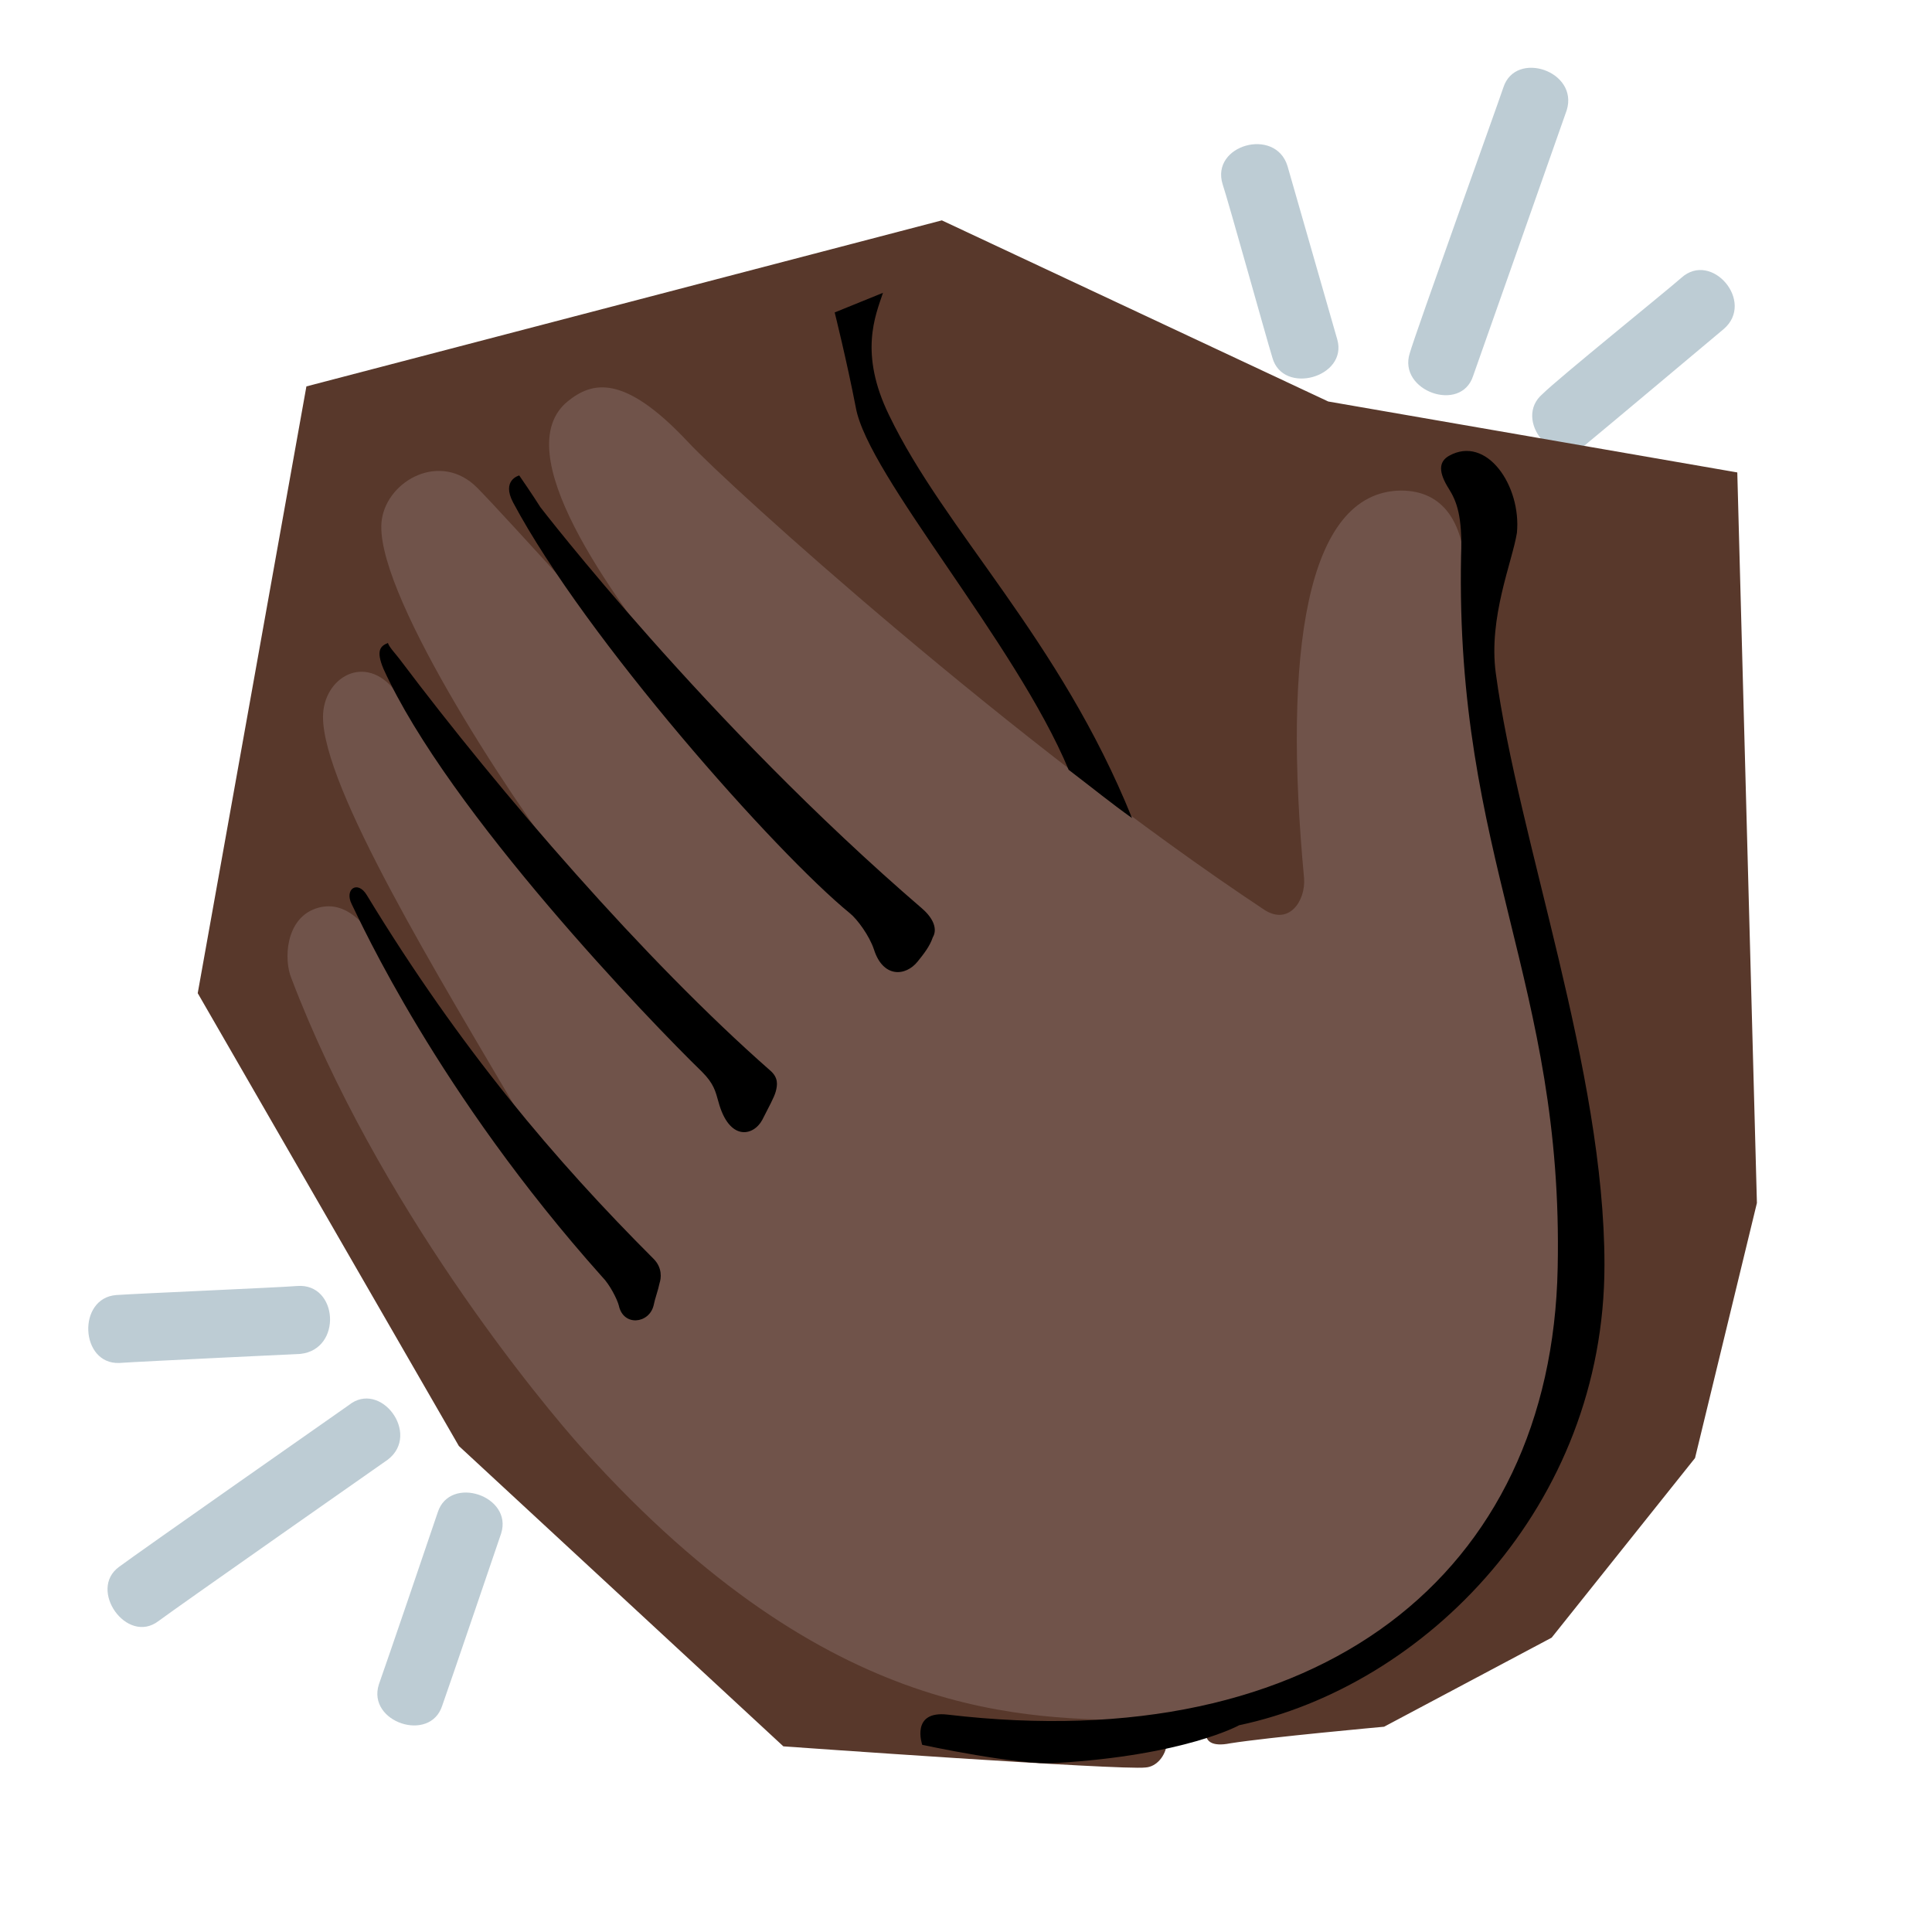 <svg xmlns="http://www.w3.org/2000/svg" width="3em" height="3em" viewBox="0 0 128 128"><path fill="#BDCCD4" d="M19.7 85.2c-1.2.1-10.6.5-12 .6c-2.6.2-2.4 4.6.2 4.5c1.4-.1 12-.6 12-.6c2.8-.3 2.5-4.7-.2-4.5m9.3 15c-.4 1.2-3.4 10-3.9 11.4c-.8 2.5 3.4 3.9 4.2 1.4c.5-1.4 3.9-11.4 3.9-11.4c.8-2.5-3.4-3.9-4.2-1.4m82.4-81.8c-.9.8-8.2 6.7-9.2 7.7c-2 1.7.8 5.1 2.8 3.4c1.1-.9 9.2-7.7 9.2-7.7c2.1-1.8-.8-5.2-2.8-3.4M81 12.2c.4 1.2 2.9 10.2 3.3 11.5c.7 2.5 5 1.3 4.3-1.2c-.4-1.4-3.3-11.5-3.3-11.5c-.8-2.6-5.1-1.4-4.3 1.2M23.1 93.1c-1 .7-14 9.8-15.2 10.7c-2.1 1.5.5 5.2 2.6 3.6c1.2-.9 15.2-10.7 15.2-10.7c2.2-1.7-.5-5.3-2.6-3.6M99.6 5.8C99.2 7 93.8 22 93.4 23.4c-.8 2.5 3.4 4 4.2 1.5c.5-1.4 6.2-17.6 6.2-17.6c.8-2.6-3.4-4-4.2-1.5"/><path fill="#70534A" d="M99 44.7c1.9-4.5 5.5-7.7 9.7-6.7c2.9.6 3.5 3.3 3.3 4.9c-2.3 15.9 1.1 28.1.2 39.9c-1.1 14.9-10.5 30.3-30.2 31.7c-12.5 3-26.4.9-37.6-10c-6.2-6-11.6-10.6-19.1-22.8c-3.1-5.1-7.9-13.2-7.9-18.5c0-4.5 4.5-5.9 6.8-3.8c-3-4.8-4.4-8.3-4.5-12.4c-.1-3.4 4.1-5.8 6.8-3.2c-2.3-3.7-5.5-10.2-.7-13.5c1.5-1 5.3-2.3 9.9 3.5c-1.2-2.3-2.5-6.2.7-8.8c1.7-1.4 5-1.8 7.8 1.4c-.2-1.2 1.5-4.2 4.3-4.3c3.4-.2 6.1 2.9 8.1 5.2c-2-8 6.3-10.3 10.9-4.9c2.4 2.7 8 9.5 16.4 23.5c-.2-8.4 3.9-15.8 9.9-14.7c2.1.4 4.2 1.8 4.4 5.7c.4 3.5.8 7.8.8 7.8"/><defs><path id="" d="M99 44.7c1.9-4.5 5.5-7.7 9.7-6.7c2.9.6 3.5 3.3 3.3 4.9c-2.3 15.9 1.1 28.1.2 39.9c-1.1 14.9-10.5 30.3-30.2 31.7c-12.5 3-26.4.9-37.6-10c-6.2-6-11.6-10.6-19.1-22.8c-3.1-5.1-7.9-13.2-7.9-18.5c0-4.5 4.5-5.9 6.8-3.8c-3-4.8-4.4-8.3-4.5-12.4c-.1-3.4 4.1-5.8 6.8-3.2c-2.3-3.7-5.5-10.2-.7-13.5c1.5-1 5.3-2.3 9.9 3.5c-1.2-2.3-2.5-6.2.7-8.8c1.7-1.4 5-1.8 7.8 1.4c-.2-1.2 1.5-4.2 4.3-4.3c3.4-.2 6.1 2.9 8.1 5.2c-2-8 6.3-10.3 10.9-4.9c2.4 2.7 8 9.5 16.4 23.5c-.2-8.4 3.9-15.8 9.9-14.7c2.1.4 4.2 1.8 4.4 5.7c.4 3.5.8 7.8.8 7.8"/></defs><clipPath id=""><use href="#"/></clipPath><path fill="#58382B" d="M75.7 114c-7.6-.2-20.6.3-37-17.9c-2.9-3.2-13.7-16.3-19.4-31.3c-.5-1.2-.4-3.9 1.6-4.6s3.4 1.1 4.5 2.8c.8 1.2 5.1 8.3 7.6 11.2c1 1.1 1.5.3 1.7.1c-5.7-9.7-13.3-22.1-13.3-26.8c0-2.6 2.8-4.3 4.8-1.7c1.6 2 8.7 10.9 9.6 12.1c.9 1.1 1.6.2 1.9 0c-4.1-5.3-13.1-19.1-12.4-23.5c.4-2.6 3.9-4.5 6.3-2.1c1.8 1.8 11.7 12.8 11.7 12.8s1 1.1 1.8.1c-4.8-6-11.5-15.3-7.5-18.6c1.6-1.3 3.7-1.9 8 2.7c2.8 3 21.6 20 38.2 31c1.6 1 2.7-.6 2.6-2.1c-1.4-14.9.1-25.6 6.4-25.7c2.9 0 4.1 2.2 4.3 5.2c.2 2.9 1.1 11 3.2 19.3c2.1 8.4 5.2 20.1 4.3 28.9s-7.2 19.4-13.1 23c-6 3.6-10.1 4.5-10.8 4.7s-1.7 2.4.8 1.9c2.5-.4 10.2-1.1 10.2-1.1l11.1-5.9l9.5-11.9l4.1-16.9l-1.3-48.4L88 26.6l-25.6-12l-42.1 11l-7.2 40.2l17.3 30l21.5 19.9s22.4 1.6 24 1.4c1.5-.1 2.3-3-.2-3.1" clip-path="url(#)"/><defs><use href="#" id=""/></defs><clipPath id=""><use href="#"/></clipPath><g clip-path="url(#)"><path d="M96 30.2c-.7.4-.7 1.1 0 2.2c.5.8.9 1.8.8 4.4c-.4 20 6.8 28.3 6.4 47.2c-.4 20.3-15.8 32.5-40.4 29.6c-2.5-.3-1.7 2-1.7 2s6.5 1.4 8.9 1.2c8.5-.5 12.1-2.5 12.1-2.5c12.3-2.6 24.2-14.5 24.2-30.5c0-12.9-5.7-28.1-7.2-39.2c-.5-3.7 1.1-7.4 1.4-9.3c.3-3.1-2-6.5-4.5-5.1M24.3 59.3c-.6-1-1.5-.4-1 .6c.6 1.2 5.7 12.5 16.6 24.7c.5.5 1 1.5 1.1 1.9c.3 1.4 2 1.2 2.3 0c.1-.5.3-1 .4-1.5c.1-.3.2-1-.4-1.6c-6.5-6.5-12.8-13.9-19-24.1m2.2-15.6c-.3-.4-.7-.8-.8-1.1c-.5.2-.8.5-.3 1.7c4.3 9.5 17.8 23.5 21.1 26.7c.8.8.9 1.3 1.1 2c.7 2.6 2.3 2.3 2.9 1.2c.4-.8.8-1.5.9-1.9s.2-.9-.4-1.4c-8.3-7.3-17.8-18.3-24.5-27.2m9.3-10.1c-.5-.8-1.4-2.1-1.4-2.1s-1.2.3-.4 1.8c4.8 9 17.4 23.2 22.3 27.2c.5.4 1.3 1.5 1.6 2.4c.6 1.9 2.1 1.8 2.9.8c.4-.5.8-1 1-1.6c.3-.5.1-1.2-.7-1.9c-14.3-12.3-25.3-26.6-25.3-26.6m22.7-14.2c-.5 1.5-1.6 4 .4 8.1c3.7 7.7 11.3 14.8 16.1 26.7c-1.4-1-2.5-1.9-4.2-3.2c-3.5-8.4-13.3-19.5-14.1-24c-.6-3.1-1.4-6.3-1.4-6.3z"/></g></svg>